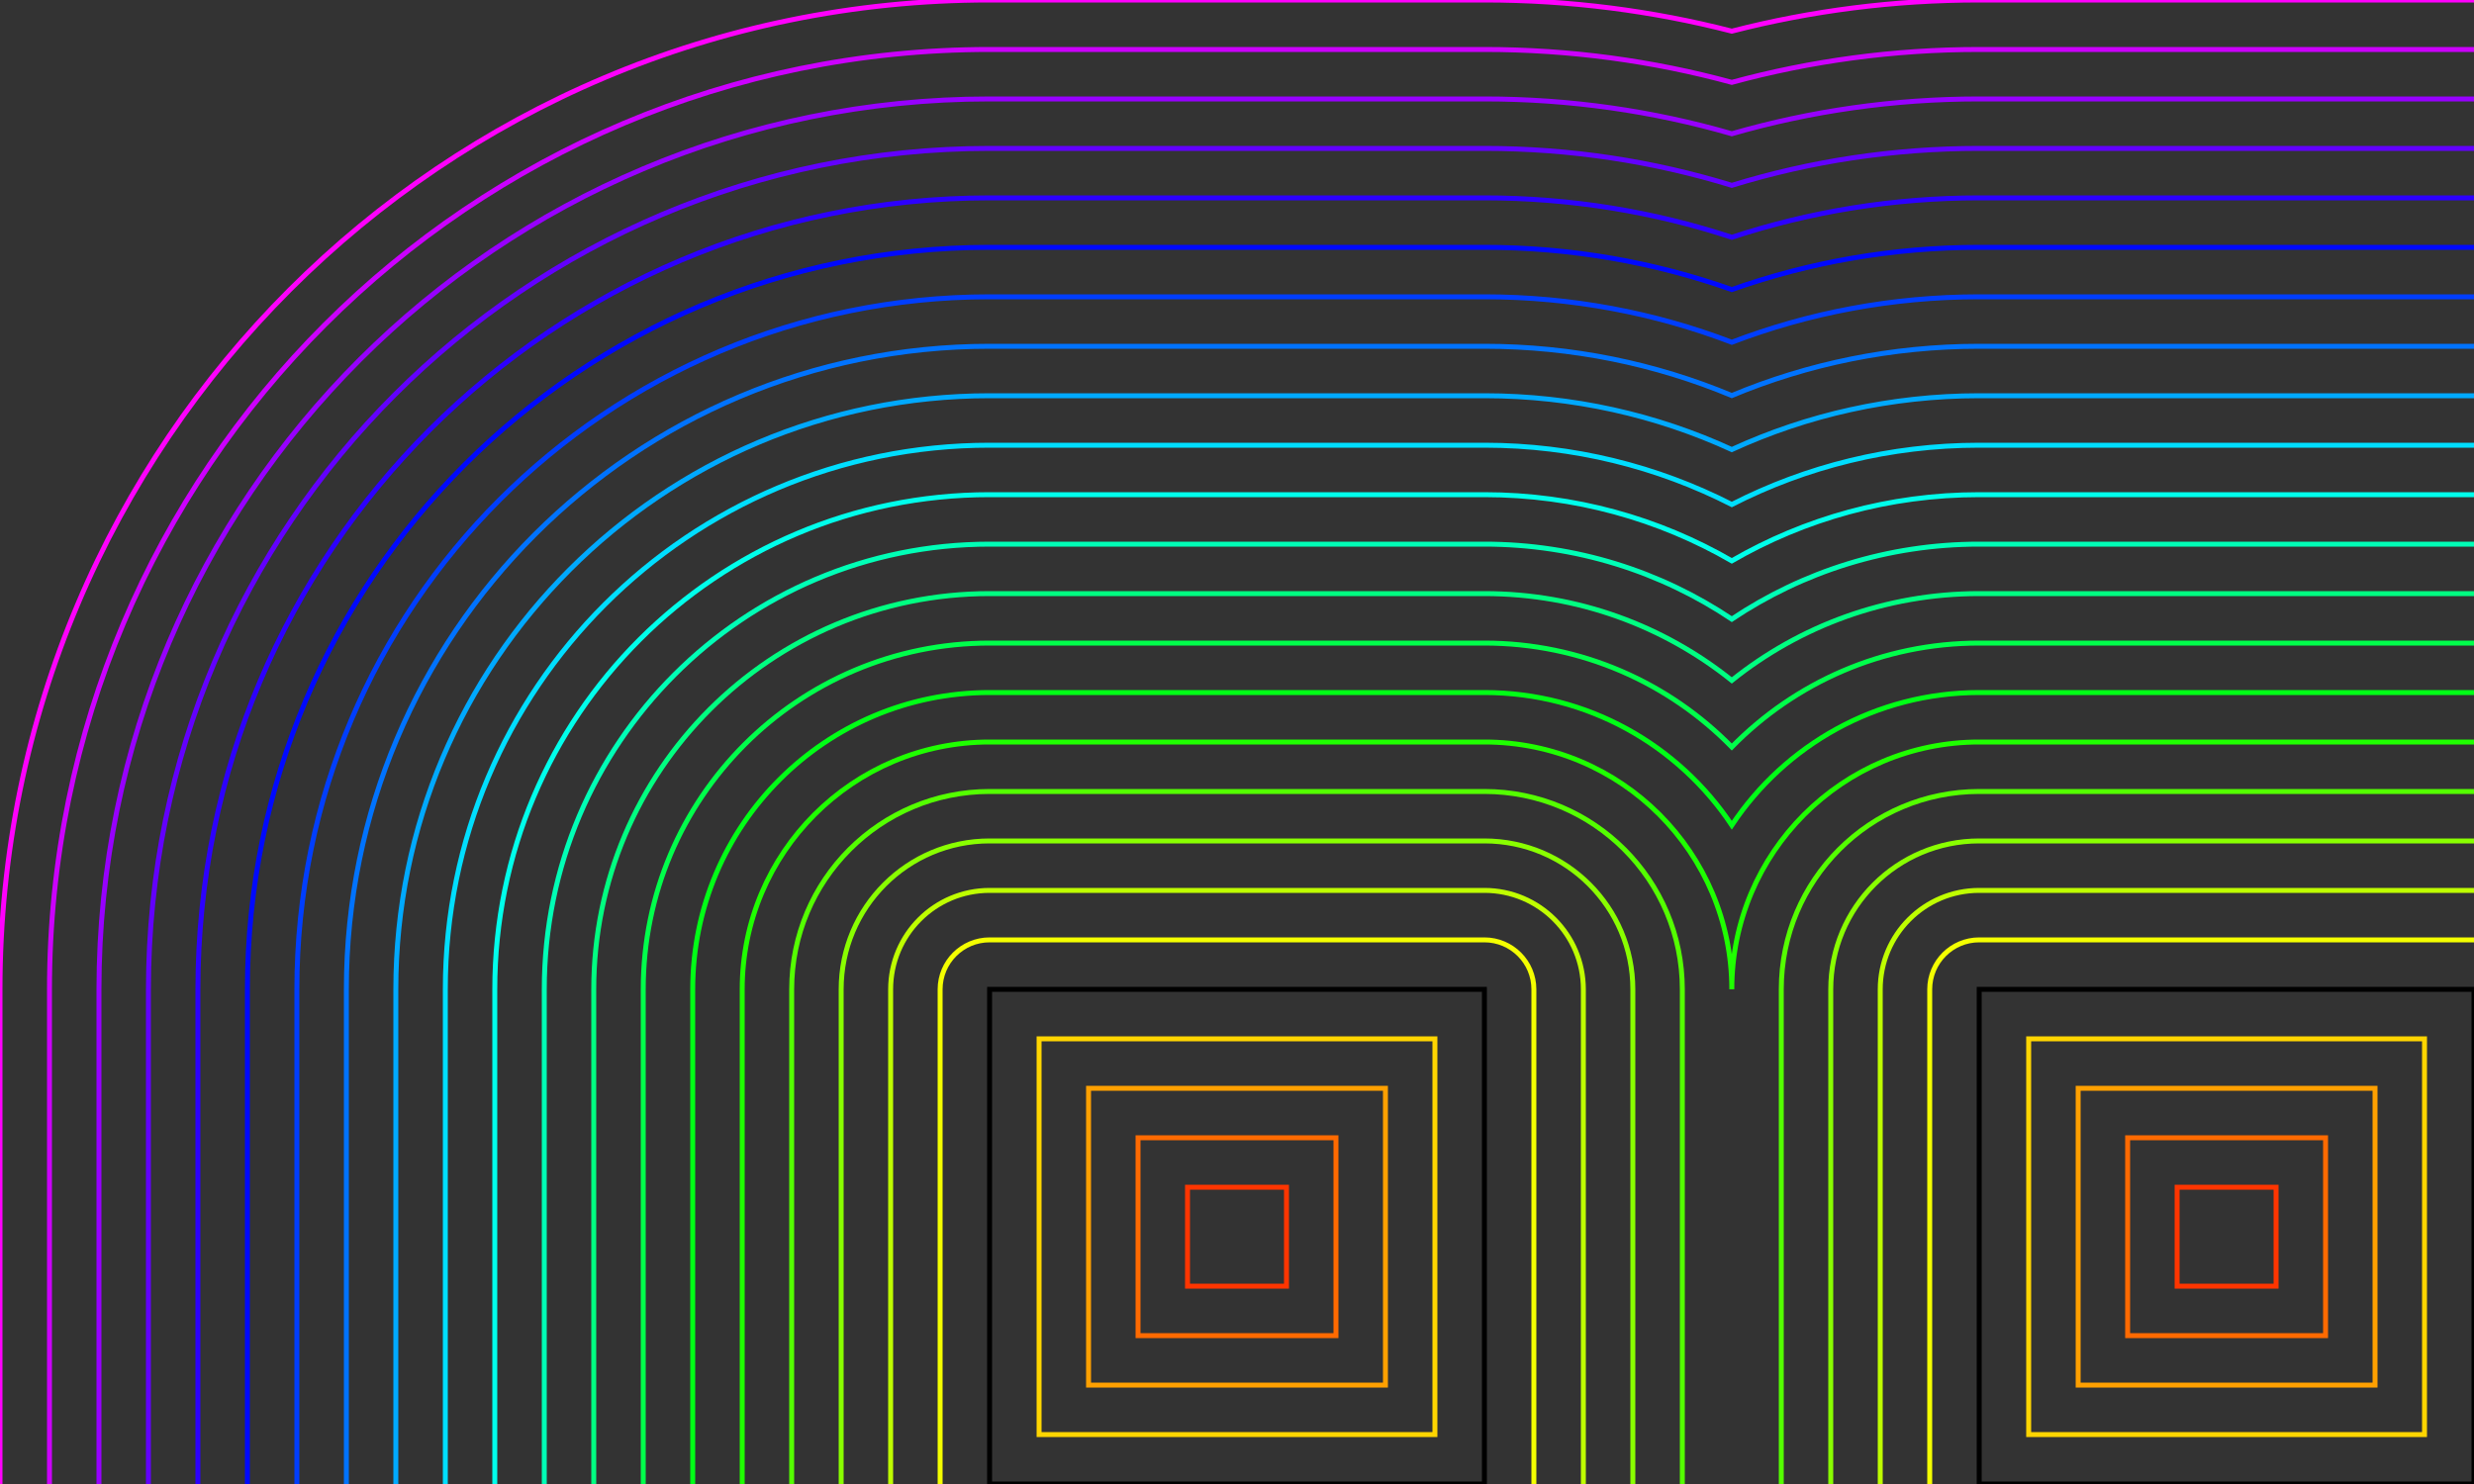 <svg version="1.1" baseProfile="full" viewBox=" -20 -20 50 30 " viewPort=" -20 -20 50 30 " xmlns="http://www.w3.org/2000/svg"> 
<rect x="-20" y="-20" width="50" height="30" fill="#333333" stroke="none"/> 
<path d="M0,0h10v10h-10zM20,0h10v10h-10z" fill="none" fill-rule="nonzero" stroke="#000000" stroke-width="0.1" stroke-linecap="butt" stroke-linejoin="miter" stroke-miterlimit="10" stroke-dasharray="" stroke-dashoffset="0" font-family="none" font-weight="none" font-size="none" text-anchor="none" style="mix-blend-mode: normal"></path>
<path d="M6,4c0,0.667 0,1.333 0,2c-0.667,0 -1.333,0 -2,0c0,-0.667 0,-1.333 0,-2c0.667,0 1.333,0 2,0zM26,4c0,0.667 0,1.333 0,2c-0.667,0 -1.333,0 -2,0c0,-0.667 0,-1.333 0,-2c0.667,0 1.333,0 2,0z" fill="none" fill-rule="nonzero" stroke="#ff3500" stroke-width="0.1" stroke-linecap="butt" stroke-linejoin="miter" stroke-miterlimit="10" stroke-dasharray="" stroke-dashoffset="0" font-family="none" font-weight="none" font-size="none" text-anchor="none" style="mix-blend-mode: normal"></path>
<path d="M7,3c0,1.333 0,2.667 0,4c-1.333,0 -2.667,0 -4,0c0,-1.333 0,-2.667 0,-4c1.333,0 2.667,0 4,0zM23,3c1.333,0 2.667,0 4,0c0,1.333 0,2.667 0,4c-1.333,0 -2.667,0 -4,0c0,-1.333 0,-2.667 0,-4z" fill="none" fill-rule="nonzero" stroke="#ff6a00" stroke-width="0.1" stroke-linecap="butt" stroke-linejoin="miter" stroke-miterlimit="10" stroke-dasharray="" stroke-dashoffset="0" font-family="none" font-weight="none" font-size="none" text-anchor="none" style="mix-blend-mode: normal"></path>
<path d="M8,2c0,2 0,4 0,6c-2,0 -4,0 -6,0c0,-2 0,-4 0,-6c2,0 4,0 6,0zM28,2c0,2 0,4 0,6c-2,0 -4,0 -6,0c0,-2 0,-4 0,-6c2,0 4,0 6,0z" fill="none" fill-rule="nonzero" stroke="#ffa000" stroke-width="0.1" stroke-linecap="butt" stroke-linejoin="miter" stroke-miterlimit="10" stroke-dasharray="" stroke-dashoffset="0" font-family="none" font-weight="none" font-size="none" text-anchor="none" style="mix-blend-mode: normal"></path>
<path d="M1,1c2.667,0 5.333,0 8,0c0,2.667 0,5.333 0,8c-2.667,0 -5.333,0 -8,0c0,-2.667 0,-5.333 0,-8zM21,1c2.667,0 5.333,0 8,0c0,2.667 0,5.333 0,8c-2.667,0 -5.333,0 -8,0c0,-2.667 0,-5.333 0,-8z" fill="none" fill-rule="nonzero" stroke="#ffd500" stroke-width="0.1" stroke-linecap="butt" stroke-linejoin="miter" stroke-miterlimit="10" stroke-dasharray="" stroke-dashoffset="0" font-family="none" font-weight="none" font-size="none" text-anchor="none" style="mix-blend-mode: normal"></path>
<path d="M0,-1c3.333,0 6.667,0 10,0c0.552,0 1,0.448 1,1c0,3.333 0,6.667 0,10c0,0.552 -0.448,1 -1,1c-3.333,0 -6.667,0 -10,0c-0.552,0 -1,-0.448 -1,-1c0,-3.333 0,-6.667 0,-10c0,-0.552 0.448,-1 1,-1zM20,-1c3.333,0 6.667,0 10,0c0.552,0 1,0.448 1,1c0,3.333 0,6.667 0,10c0,0.552 -0.448,1 -1,1c-3.333,0 -6.667,0 -10,0c-0.552,0 -1,-0.448 -1,-1c0,-3.333 0,-6.667 0,-10c0,-0.552 0.448,-1 1,-1z" fill="none" fill-rule="nonzero" stroke="#f4ff00" stroke-width="0.1" stroke-linecap="butt" stroke-linejoin="miter" stroke-miterlimit="10" stroke-dasharray="" stroke-dashoffset="0" font-family="none" font-weight="none" font-size="none" text-anchor="none" style="mix-blend-mode: normal"></path>
<path d="M0,-2c3.333,0 6.667,0 10,0c1.105,0 2,0.895 2,2c0,3.333 0,6.667 0,10c0,1.105 -0.895,2 -2,2c-3.333,0 -6.667,0 -10,0c-1.105,0 -2,-0.895 -2,-2c0,-3.333 0,-6.667 0,-10c0,-1.105 0.895,-2 2,-2zM20,-2c3.333,0 6.667,0 10,0c1.105,0 2,0.895 2,2c0,3.333 0,6.667 0,10c0,1.105 -0.895,2 -2,2c-3.333,0 -6.667,0 -10,0c-1.105,0 -2,-0.895 -2,-2c0,-3.333 0,-6.667 0,-10c0,-1.105 0.895,-2 2,-2z" fill="none" fill-rule="nonzero" stroke="#bfff00" stroke-width="0.1" stroke-linecap="butt" stroke-linejoin="miter" stroke-miterlimit="10" stroke-dasharray="" stroke-dashoffset="0" font-family="none" font-weight="none" font-size="none" text-anchor="none" style="mix-blend-mode: normal"></path>
<path d="M0,-3c3.333,0 6.667,0 10,0c1.657,0 3,1.343 3,3c0,3.333 0,6.667 0,10c0,1.657 -1.343,3 -3,3c-3.333,0 -6.667,0 -10,0c-1.657,0 -3,-1.343 -3,-3c0,-3.333 0,-6.667 0,-10c0,-1.657 1.343,-3 3,-3zM20,-3c3.333,0 6.667,0 10,0c1.657,0 3,1.343 3,3c0,3.333 0,6.667 0,10c0,1.657 -1.343,3 -3,3c-3.333,0 -6.667,0 -10,0c-1.657,0 -3,-1.343 -3,-3c0,-3.333 0,-6.667 0,-10c0,-1.657 1.343,-3 3,-3z" fill="none" fill-rule="nonzero" stroke="#89ff00" stroke-width="0.1" stroke-linecap="butt" stroke-linejoin="miter" stroke-miterlimit="10" stroke-dasharray="" stroke-dashoffset="0" font-family="none" font-weight="none" font-size="none" text-anchor="none" style="mix-blend-mode: normal"></path>
<path d="M0,-4c3.333,0 6.667,0 10,0c2.209,0 4,1.791 4,4c0,3.333 0,6.667 0,10c0,2.209 -1.791,4 -4,4c-3.333,0 -6.667,0 -10,0c-2.209,0 -4,-1.791 -4,-4c0,-3.333 0,-6.667 0,-10c0,-2.209 1.791,-4 4,-4zM20,-4c3.333,0 6.667,0 10,0c2.209,0 4,1.791 4,4c0,3.333 0,6.667 0,10c0,2.209 -1.791,4 -4,4c-3.333,0 -6.667,0 -10,0c-2.209,0 -4,-1.791 -4,-4c0,-3.333 0,-6.667 0,-10c0,-2.209 1.791,-4 4,-4z" fill="none" fill-rule="nonzero" stroke="#54ff00" stroke-width="0.1" stroke-linecap="butt" stroke-linejoin="miter" stroke-miterlimit="10" stroke-dasharray="" stroke-dashoffset="0" font-family="none" font-weight="none" font-size="none" text-anchor="none" style="mix-blend-mode: normal"></path>
<path d="M0,-5c3.333,0 6.667,0 10,0c2.761,0 5,2.239 5,5c0,-2.761 2.239,-5 5,-5c3.333,0 6.667,0 10,0c2.761,0 5,2.239 5,5c0,3.333 0,6.667 0,10c0,2.761 -2.239,5 -5,5c-3.333,0 -6.667,0 -10,0c-2.761,0 -5,-2.239 -5,-5c0,2.761 -2.239,5 -5,5c-3.333,0 -6.667,0 -10,0c-2.761,0 -5,-2.239 -5,-5c0,-3.333 0,-6.667 0,-10c0,-2.761 2.239,-5 5,-5z" fill="none" fill-rule="nonzero" stroke="#1fff00" stroke-width="0.1" stroke-linecap="butt" stroke-linejoin="miter" stroke-miterlimit="10" stroke-dasharray="" stroke-dashoffset="0" font-family="none" font-weight="none" font-size="none" text-anchor="none" style="mix-blend-mode: normal"></path>
<path d="M0,-6c3.333,0 6.667,0 10,0c2.087,0 3.925,1.066 5,2.682c1.075,-1.617 2.913,-2.682 5,-2.682c3.333,0 6.667,0 10,0c3.314,0 6,2.686 6,6c0,3.333 0,6.667 0,10c0,3.314 -2.686,6 -6,6c-3.333,0 -6.667,0 -10,0c-2.087,0 -3.925,-1.066 -5,-2.682c-1.075,1.617 -2.913,2.682 -5,2.682c-3.333,0 -6.667,0 -10,0c-3.314,0 -6,-2.686 -6,-6c0,-3.333 0,-6.667 0,-10c0,-3.314 2.686,-6 6,-6z" fill="none" fill-rule="nonzero" stroke="#00ff16" stroke-width="0.1" stroke-linecap="butt" stroke-linejoin="miter" stroke-miterlimit="10" stroke-dasharray="" stroke-dashoffset="0" font-family="none" font-weight="none" font-size="none" text-anchor="none" style="mix-blend-mode: normal"></path>
<path d="M0,-7c3.333,0 6.667,0 10,0c1.959,0 3.729,0.804 5,2.101c1.271,-1.297 3.041,-2.101 5,-2.101c3.333,0 6.667,0 10,0c3.866,0 7,3.134 7,7c0,3.333 0,6.667 0,10c0,3.866 -3.134,7 -7,7c-3.333,0 -6.667,0 -10,0c-1.959,0 -3.729,-0.804 -5,-2.101c-1.271,1.297 -3.041,2.101 -5,2.101c-3.333,0 -6.667,0 -10,0c-3.866,0 -7,-3.134 -7,-7c0,-3.333 0,-6.667 0,-10c0,-3.866 3.134,-7 7,-7z" fill="none" fill-rule="nonzero" stroke="#00ff4b" stroke-width="0.1" stroke-linecap="butt" stroke-linejoin="miter" stroke-miterlimit="10" stroke-dasharray="" stroke-dashoffset="0" font-family="none" font-weight="none" font-size="none" text-anchor="none" style="mix-blend-mode: normal"></path>
<path d="M0,-8c3.333,0 6.667,0 10,0c1.892,0 3.63,0.657 5,1.755c1.37,-1.098 3.108,-1.755 5,-1.755c3.333,0 6.667,0 10,0c4.418,0 8,3.582 8,8c0,3.333 0,6.667 0,10c0,4.418 -3.582,8 -8,8c-3.333,0 -6.667,0 -10,0c-1.892,0 -3.63,-0.657 -5,-1.755c-1.37,1.098 -3.108,1.755 -5,1.755c-3.333,0 -6.667,0 -10,0c-4.418,0 -8,-3.582 -8,-8c0,-3.333 0,-6.667 0,-10c0,-4.418 3.582,-8 8,-8z" fill="none" fill-rule="nonzero" stroke="#00ff81" stroke-width="0.1" stroke-linecap="butt" stroke-linejoin="miter" stroke-miterlimit="10" stroke-dasharray="" stroke-dashoffset="0" font-family="none" font-weight="none" font-size="none" text-anchor="none" style="mix-blend-mode: normal"></path>
<path d="M0,-9c3.333,0 6.667,0 10,0c1.85,0 3.57,0.558 5,1.516c1.43,-0.957 3.15,-1.516 5,-1.516c3.333,0 6.667,0 10,0c4.971,0 9,4.029 9,9c0,3.333 0,6.667 0,10c0,4.971 -4.029,9 -9,9c-3.333,0 -6.667,0 -10,0c-1.85,0 -3.57,-0.558 -5,-1.516c-1.43,0.957 -3.15,1.516 -5,1.516c-3.333,0 -6.667,0 -10,0c-4.971,0 -9,-4.029 -9,-9c0,-3.333 0,-6.667 0,-10c0,-4.971 4.029,-9 9,-9z" fill="none" fill-rule="nonzero" stroke="#00ffb6" stroke-width="0.1" stroke-linecap="butt" stroke-linejoin="miter" stroke-miterlimit="10" stroke-dasharray="" stroke-dashoffset="0" font-family="none" font-weight="none" font-size="none" text-anchor="none" style="mix-blend-mode: normal"></path>
<path d="M0,-10c3.333,0 6.667,0 10,0c1.821,0 3.529,0.487 5,1.338c1.471,-0.851 3.179,-1.338 5,-1.338c3.333,0 6.667,0 10,0c5.523,0 10,4.477 10,10c0,3.333 0,6.667 0,10c0,5.523 -4.477,10 -10,10c-3.333,0 -6.667,0 -10,0c-1.821,0 -3.529,-0.487 -5,-1.338c-1.471,0.851 -3.179,1.338 -5,1.338c-3.333,0 -6.667,0 -10,0c-5.523,0 -10,-4.477 -10,-10c0,-3.333 0,-6.667 0,-10c0,-5.523 4.477,-10 10,-10z" fill="none" fill-rule="nonzero" stroke="#00ffeb" stroke-width="0.1" stroke-linecap="butt" stroke-linejoin="miter" stroke-miterlimit="10" stroke-dasharray="" stroke-dashoffset="0" font-family="none" font-weight="none" font-size="none" text-anchor="none" style="mix-blend-mode: normal"></path>
<path d="M0,-11c3.333,0 6.667,0 10,0c1.8,0 3.5,0.433 5,1.199c1.5,-0.767 3.2,-1.199 5,-1.199c3.333,0 6.667,0 10,0c6.075,0 11,4.925 11,11c0,3.333 0,6.667 0,10c0,6.075 -4.925,11 -11,11c-3.333,0 -6.667,0 -10,0c-1.8,0 -3.5,-0.433 -5,-1.199c-1.5,0.767 -3.2,1.199 -5,1.199c-3.333,0 -6.667,0 -10,0c-6.075,0 -11,-4.925 -11,-11c0,-3.333 0,-6.667 0,-10c0,-6.075 4.925,-11 11,-11z" fill="none" fill-rule="nonzero" stroke="#00deff" stroke-width="0.1" stroke-linecap="butt" stroke-linejoin="miter" stroke-miterlimit="10" stroke-dasharray="" stroke-dashoffset="0" font-family="none" font-weight="none" font-size="none" text-anchor="none" style="mix-blend-mode: normal"></path>
<path d="M0,-12c3.333,0 6.667,0 10,0c1.784,0 3.478,0.389 5,1.088c1.522,-0.699 3.216,-1.088 5,-1.088c3.333,0 6.667,0 10,0c6.627,0 12,5.373 12,12c0,3.333 0,6.667 0,10c0,6.627 -5.373,12 -12,12c-3.333,0 -6.667,0 -10,0c-1.784,0 -3.478,-0.389 -5,-1.088c-1.522,0.699 -3.216,1.088 -5,1.088c-3.333,0 -6.667,0 -10,0c-6.627,0 -12,-5.373 -12,-12c0,-3.333 0,-6.667 0,-10c0,-6.627 5.373,-12 12,-12z" fill="none" fill-rule="nonzero" stroke="#00a9ff" stroke-width="0.1" stroke-linecap="butt" stroke-linejoin="miter" stroke-miterlimit="10" stroke-dasharray="" stroke-dashoffset="0" font-family="none" font-weight="none" font-size="none" text-anchor="none" style="mix-blend-mode: normal"></path>
<path d="M0,-13c3.333,0 6.667,0 10,0c1.772,0 3.461,0.354 5,0.996c1.539,-0.642 3.228,-0.996 5,-0.996c3.333,0 6.667,0 10,0c7.18,0 13,5.82 13,13c0,3.333 0,6.667 0,10c0,7.18 -5.82,13 -13,13c-3.333,0 -6.667,0 -10,0c-1.772,0 -3.461,-0.354 -5,-0.996c-1.539,0.642 -3.228,0.996 -5,0.996c-3.333,0 -6.667,0 -10,0c-7.18,0 -13,-5.82 -13,-13c0,-3.333 0,-6.667 0,-10c0,-7.18 5.82,-13 13,-13z" fill="none" fill-rule="nonzero" stroke="#0073ff" stroke-width="0.1" stroke-linecap="butt" stroke-linejoin="miter" stroke-miterlimit="10" stroke-dasharray="" stroke-dashoffset="0" font-family="none" font-weight="none" font-size="none" text-anchor="none" style="mix-blend-mode: normal"></path>
<path d="M0,-14c3.333,0 6.667,0 10,0c1.762,0 3.447,0.325 5,0.919c1.553,-0.594 3.238,-0.919 5,-0.919c3.333,0 6.667,0 10,0c7.732,0 14,6.268 14,14c0,3.333 0,6.667 0,10c0,7.732 -6.268,14 -14,14c-3.333,0 -6.667,0 -10,0c-1.762,0 -3.447,-0.325 -5,-0.919c-1.553,0.594 -3.238,0.919 -5,0.919c-3.333,0 -6.667,0 -10,0c-7.732,0 -14,-6.268 -14,-14c0,-3.333 0,-6.667 0,-10c0,-7.732 6.268,-14 14,-14z" fill="none" fill-rule="nonzero" stroke="#003eff" stroke-width="0.1" stroke-linecap="butt" stroke-linejoin="miter" stroke-miterlimit="10" stroke-dasharray="" stroke-dashoffset="0" font-family="none" font-weight="none" font-size="none" text-anchor="none" style="mix-blend-mode: normal"></path>
<path d="M0,-15c3.333,0 6.667,0 10,0c1.753,0 3.436,0.301 5,0.854c1.564,-0.553 3.247,-0.854 5,-0.854c3.333,0 6.667,0 10,0c8.284,0 15,6.716 15,15c0,3.333 0,6.667 0,10c0,8.284 -6.716,15 -15,15c-3.333,0 -6.667,0 -10,0c-1.753,0 -3.436,-0.301 -5,-0.854c-1.564,0.553 -3.247,0.854 -5,0.854c-3.333,0 -6.667,0 -10,0c-8.284,0 -15,-6.716 -15,-15c0,-3.333 0,-6.667 0,-10c0,-8.284 6.716,-15 15,-15z" fill="none" fill-rule="nonzero" stroke="#0009ff" stroke-width="0.1" stroke-linecap="butt" stroke-linejoin="miter" stroke-miterlimit="10" stroke-dasharray="" stroke-dashoffset="0" font-family="none" font-weight="none" font-size="none" text-anchor="none" style="mix-blend-mode: normal"></path>
<path d="M0,-16c3.333,0 6.667,0 10,0c1.746,0 3.427,0.28 5,0.797c1.573,-0.517 3.254,-0.797 5,-0.797c3.333,0 6.667,0 10,0c8.837,0 16,7.163 16,16c0,3.333 0,6.667 0,10c0,8.837 -7.163,16 -16,16c-3.333,0 -6.667,0 -10,0c-1.746,0 -3.427,-0.28 -5,-0.797c-1.573,0.517 -3.254,0.797 -5,0.797c-3.333,0 -6.667,0 -10,0c-8.837,0 -16,-7.163 -16,-16c0,-3.333 0,-6.667 0,-10c0,-8.837 7.163,-16 16,-16z" fill="none" fill-rule="nonzero" stroke="#2c00ff" stroke-width="0.1" stroke-linecap="butt" stroke-linejoin="miter" stroke-miterlimit="10" stroke-dasharray="" stroke-dashoffset="0" font-family="none" font-weight="none" font-size="none" text-anchor="none" style="mix-blend-mode: normal"></path>
<path d="M0,-17c3.333,0 6.667,0 10,0c1.74,0 3.419,0.261 5,0.747c1.581,-0.486 3.26,-0.747 5,-0.747c3.333,0 6.667,0 10,0c9.389,0 17,7.611 17,17c0,3.333 0,6.667 0,10c0,9.389 -7.611,17 -17,17c-3.333,0 -6.667,0 -10,0c-1.74,0 -3.419,-0.261 -5,-0.747c-1.581,0.486 -3.26,0.747 -5,0.747c-3.333,0 -6.667,0 -10,0c-9.389,0 -17,-7.611 -17,-17c0,-3.333 0,-6.667 0,-10c0,-9.389 7.611,-17 17,-17z" fill="none" fill-rule="nonzero" stroke="#6200ff" stroke-width="0.1" stroke-linecap="butt" stroke-linejoin="miter" stroke-miterlimit="10" stroke-dasharray="" stroke-dashoffset="0" font-family="none" font-weight="none" font-size="none" text-anchor="none" style="mix-blend-mode: normal"></path>
<path d="M0,-18c3.333,0 6.667,0 10,0c1.735,0 3.413,0.245 5,0.704c1.587,-0.458 3.265,-0.704 5,-0.704c3.333,0 6.667,0 10,0c9.941,0 18,8.059 18,18c0,3.333 0,6.667 0,10c0,9.941 -8.059,18 -18,18c-3.333,0 -6.667,0 -10,0c-1.735,0 -3.413,-0.245 -5,-0.704c-1.587,0.458 -3.265,0.704 -5,0.704c-3.333,0 -6.667,0 -10,0c-9.941,0 -18,-8.059 -18,-18c0,-3.333 0,-6.667 0,-10c0,-9.941 8.059,-18 18,-18z" fill="none" fill-rule="nonzero" stroke="#9700ff" stroke-width="0.1" stroke-linecap="butt" stroke-linejoin="miter" stroke-miterlimit="10" stroke-dasharray="" stroke-dashoffset="0" font-family="none" font-weight="none" font-size="none" text-anchor="none" style="mix-blend-mode: normal"></path>
<path d="M0,-19c3.333,0 6.667,0 10,0c1.73,0 3.407,0.231 5,0.665c1.593,-0.433 3.27,-0.665 5,-0.665c3.333,0 6.667,0 10,0c10.493,0 19,8.507 19,19c0,3.333 0,6.667 0,10c0,10.493 -8.507,19 -19,19c-3.333,0 -6.667,0 -10,0c-1.73,0 -3.407,-0.231 -5,-0.665c-1.593,0.433 -3.27,0.665 -5,0.665c-3.333,0 -6.667,0 -10,0c-10.493,0 -19,-8.507 -19,-19c0,-3.333 0,-6.667 0,-10c0,-10.493 8.507,-19 19,-19z" fill="none" fill-rule="nonzero" stroke="#cc00ff" stroke-width="0.1" stroke-linecap="butt" stroke-linejoin="miter" stroke-miterlimit="10" stroke-dasharray="" stroke-dashoffset="0" font-family="none" font-weight="none" font-size="none" text-anchor="none" style="mix-blend-mode: normal"></path>
<path d="M0,-20c3.333,0 6.667,0 10,0c1.726,0 3.402,0.219 5,0.63c1.598,-0.411 3.273,-0.63 5,-0.63c3.333,0 6.667,0 10,0c11.046,0 20,8.954 20,20c0,3.333 0,6.667 0,10c0,11.046 -8.954,20 -20,20c-3.333,0 -6.667,0 -10,0c-1.726,0 -3.402,-0.219 -5,-0.63c-1.598,0.411 -3.273,0.63 -5,0.63c-3.333,0 -6.667,0 -10,0c-11.046,0 -20,-8.954 -20,-20c0,-3.333 0,-6.667 0,-10c0,-11.046 8.954,-20 20,-20z" fill="none" fill-rule="nonzero" stroke="#ff00fd" stroke-width="0.1" stroke-linecap="butt" stroke-linejoin="miter" stroke-miterlimit="10" stroke-dasharray="" stroke-dashoffset="0" font-family="none" font-weight="none" font-size="none" text-anchor="none" style="mix-blend-mode: normal"></path>
</svg>